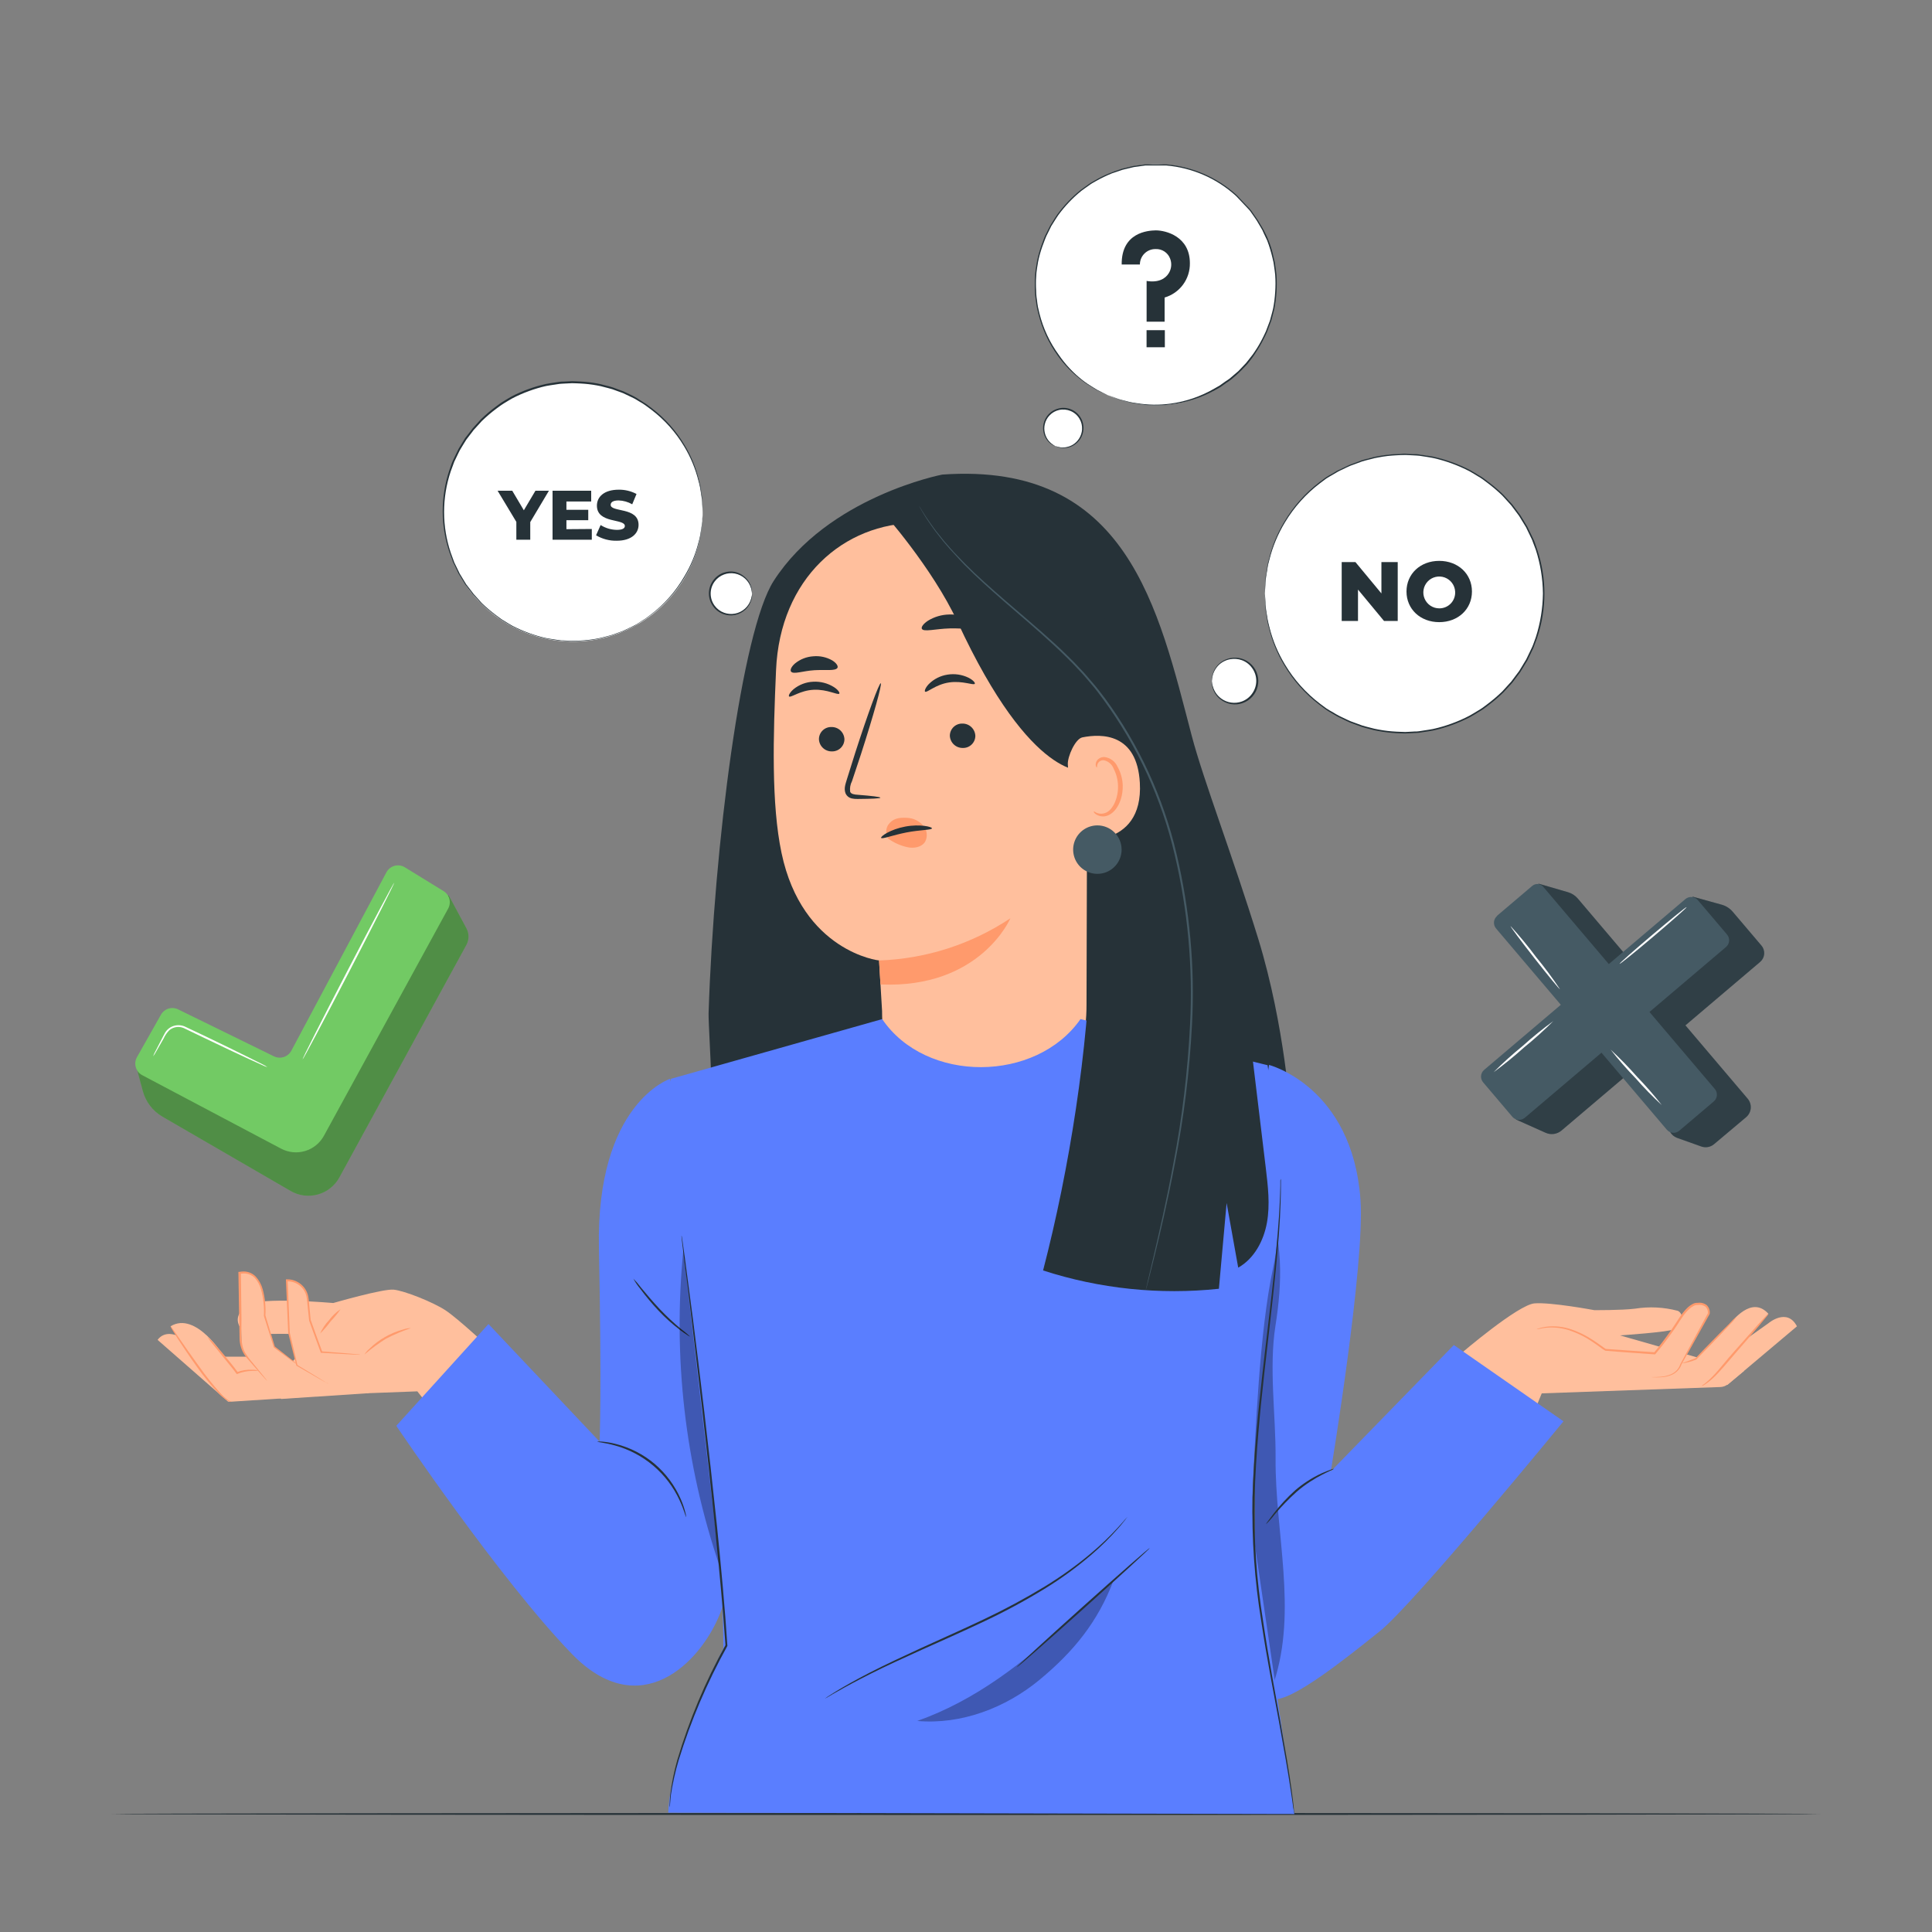<svg width="263" height="263" viewBox="0 0 263 263" fill="none" xmlns="http://www.w3.org/2000/svg">
<rect x="0" y="0" width="263" height="263" fill="#808080" stroke="none"/>
<path d="M247.836 246.936C247.836 247.009 195.762 247.072 131.506 247.072C67.25 247.072 15.165 247.009 15.165 246.936C15.165 246.862 67.239 246.799 131.506 246.799C195.772 246.799 247.836 246.857 247.836 246.936Z" fill="#263238"/>
<path d="M210.4 154.203L206.355 152.394L230.441 122.064L234.37 123.153C234.957 123.315 235.482 123.651 235.875 124.116L239.788 128.724C240.058 129.042 240.19 129.454 240.157 129.87C240.123 130.286 239.926 130.672 239.609 130.943L212.573 153.893C212.277 154.145 211.916 154.308 211.532 154.363C211.147 154.418 210.755 154.362 210.4 154.203Z" fill="#455A64"/>
<path d="M237.715 152.067L233.339 155.749C233.1 155.954 232.81 156.091 232.501 156.146C232.191 156.201 231.872 156.174 231.577 156.065L228.284 154.892C227.874 154.739 227.533 154.442 227.327 154.056L209.411 120.281L213.451 121.454C213.972 121.606 214.436 121.908 214.787 122.322L237.905 149.558C238.211 149.917 238.363 150.382 238.328 150.852C238.292 151.322 238.072 151.759 237.715 152.067Z" fill="#455A64"/>
<g opacity="0.3">
<path d="M210.4 154.203L206.355 152.394L230.441 122.064L234.37 123.153C234.957 123.315 235.482 123.651 235.875 124.116L239.788 128.724C240.058 129.042 240.19 129.454 240.157 129.87C240.123 130.286 239.926 130.672 239.609 130.943L212.573 153.893C212.277 154.145 211.916 154.308 211.532 154.363C211.147 154.418 210.755 154.362 210.4 154.203Z" fill="black"/>
<path d="M237.715 152.067L233.339 155.749C233.1 155.954 232.81 156.091 232.501 156.146C232.191 156.201 231.872 156.174 231.577 156.065L228.284 154.892C227.874 154.739 227.533 154.442 227.327 154.056L209.411 120.281L213.451 121.454C213.972 121.606 214.436 121.908 214.787 122.322L237.905 149.558C238.211 149.917 238.363 150.382 238.328 150.852C238.292 151.322 238.072 151.759 237.715 152.067Z" fill="black"/>
</g>
<path d="M235.099 127.216L231.124 122.532C230.694 122.024 229.934 121.962 229.426 122.393L202.035 145.639C201.528 146.069 201.466 146.829 201.896 147.336L205.871 152.021C206.302 152.528 207.062 152.59 207.569 152.16L234.96 128.914C235.468 128.483 235.53 127.723 235.099 127.216Z" fill="#455A64"/>
<path d="M203.777 124.674L208.589 120.589C208.802 120.409 209.078 120.32 209.356 120.343C209.634 120.366 209.892 120.498 210.072 120.711L233.434 148.239C233.641 148.482 233.742 148.798 233.716 149.116C233.69 149.435 233.538 149.73 233.295 149.936L228.599 153.922C228.355 154.129 228.039 154.23 227.721 154.204C227.403 154.178 227.108 154.026 226.901 153.783L203.655 126.392C203.448 126.148 203.347 125.832 203.373 125.514C203.399 125.195 203.55 124.9 203.794 124.694L203.777 124.674Z" fill="#455A64"/>
<path d="M211.452 138.996C210.187 140.259 208.858 141.456 207.47 142.583C206.142 143.781 204.753 144.91 203.31 145.966C204.575 144.702 205.904 143.503 207.291 142.373C208.62 141.177 210.009 140.05 211.452 138.996Z" fill="white"/>
<path d="M229.594 123.484C229.646 123.542 227.637 125.32 225.117 127.455C222.598 129.591 220.515 131.269 220.468 131.211C220.42 131.153 222.419 129.38 224.944 127.245C227.469 125.109 229.546 123.426 229.594 123.484Z" fill="white"/>
<path d="M212.352 134.656C212.294 134.703 210.742 132.815 208.886 130.448C207.029 128.081 205.572 126.114 205.63 126.066C206.858 127.409 208.016 128.814 209.101 130.274C210.26 131.678 211.345 133.14 212.352 134.656Z" fill="white"/>
<path d="M226.217 150.436C224.955 149.274 223.758 148.045 222.629 146.754C221.432 145.524 220.303 144.23 219.247 142.877C220.505 144.043 221.702 145.272 222.834 146.559C224.029 147.791 225.158 149.085 226.217 150.436Z" fill="white"/>
<path d="M19.431 148.483L18.595 145.369L41.144 149.861L61.064 121.852L63.494 126.375C63.681 126.719 63.778 127.104 63.778 127.496C63.778 127.887 63.681 128.272 63.494 128.616L46.199 160.276C45.891 160.838 45.474 161.334 44.972 161.732C44.47 162.131 43.893 162.425 43.276 162.598C42.658 162.77 42.012 162.818 41.376 162.737C40.74 162.656 40.126 162.449 39.572 162.127L22.119 152.012C21.461 151.63 20.884 151.121 20.423 150.516C19.962 149.91 19.625 149.219 19.431 148.483Z" fill="#72CA64"/>
<g opacity="0.3">
<path d="M19.431 148.483L18.595 145.369L41.144 149.861L61.064 121.852L63.494 126.375C63.681 126.719 63.778 127.104 63.778 127.496C63.778 127.887 63.681 128.272 63.494 128.616L46.199 160.276C45.891 160.838 45.474 161.334 44.972 161.732C44.47 162.131 43.893 162.425 43.276 162.598C42.658 162.77 42.012 162.818 41.376 162.737C40.74 162.656 40.126 162.449 39.572 162.127L22.119 152.012C21.461 151.63 20.884 151.121 20.423 150.516C19.962 149.91 19.625 149.219 19.431 148.483Z" fill="black"/>
</g>
<path d="M18.657 143.886L21.908 138.132C22.132 137.735 22.499 137.438 22.934 137.303C23.369 137.168 23.84 137.205 24.249 137.406L37.294 143.797C37.711 144 38.191 144.033 38.632 143.89C39.073 143.747 39.442 143.438 39.661 143.029L52.6 118.749C52.715 118.533 52.873 118.344 53.063 118.191C53.254 118.039 53.474 117.928 53.709 117.863C53.945 117.799 54.191 117.784 54.433 117.819C54.675 117.854 54.906 117.937 55.114 118.065L60.374 121.3C60.765 121.539 61.048 121.919 61.167 122.362C61.285 122.804 61.229 123.275 61.011 123.677L44.095 154.612C43.548 155.612 42.63 156.357 41.538 156.685C40.446 157.012 39.269 156.897 38.261 156.363L19.373 146.369C19.159 146.257 18.97 146.103 18.817 145.916C18.665 145.729 18.552 145.512 18.485 145.28C18.418 145.048 18.399 144.805 18.429 144.566C18.458 144.326 18.536 144.095 18.657 143.886Z" fill="#72CA64"/>
<path d="M36.405 145.27C36.163 145.199 35.929 145.106 35.705 144.992L33.848 144.15C32.27 143.424 30.135 142.409 27.768 141.273L26.037 140.442L25.217 140.047C24.975 139.914 24.708 139.832 24.433 139.805C24.18 139.783 23.925 139.812 23.684 139.891C23.443 139.97 23.22 140.096 23.029 140.263C22.711 140.591 22.453 140.972 22.266 141.389L21.251 143.161C21.135 143.384 21 143.595 20.846 143.792C20.927 143.555 21.031 143.326 21.156 143.109L22.092 141.294L22.408 140.694C22.527 140.467 22.686 140.262 22.876 140.089C23.09 139.9 23.34 139.756 23.612 139.666C23.883 139.576 24.169 139.541 24.454 139.563C24.761 139.588 25.06 139.676 25.332 139.821L26.153 140.21L27.878 141.026C30.245 142.162 32.386 143.209 33.927 143.976L35.768 144.897C35.99 145.004 36.203 145.129 36.405 145.27Z" fill="white"/>
<path d="M41.186 144.222C41.117 144.185 43.858 138.768 47.309 132.124C50.759 125.481 53.62 120.116 53.673 120.153C53.726 120.189 51.001 125.602 47.55 132.251C44.1 138.899 41.249 144.254 41.186 144.222Z" fill="white"/>
<path d="M95.521 71.861C96.723 62.18 89.85 53.358 80.17 52.155C70.489 50.953 61.666 57.826 60.464 67.507C59.262 77.187 66.135 86.01 75.816 87.212C85.496 88.415 94.319 81.542 95.521 71.861Z" fill="white"/>
<path d="M95.653 69.673C95.653 69.673 95.653 69.578 95.653 69.389C95.653 69.2 95.653 68.91 95.621 68.547L95.595 67.927C95.595 67.701 95.532 67.453 95.495 67.185C95.458 66.917 95.411 66.628 95.369 66.323C95.327 66.017 95.222 65.697 95.148 65.355C94.75 63.687 94.097 62.09 93.212 60.621C92.058 58.663 90.534 56.947 88.726 55.571L87.963 54.998C87.695 54.819 87.411 54.656 87.132 54.472C86.853 54.288 86.574 54.109 86.269 53.946L85.349 53.499L84.881 53.278L84.386 53.099L83.392 52.731C83.05 52.615 82.698 52.541 82.34 52.447C81.994 52.346 81.643 52.264 81.288 52.199C80.546 52.061 79.796 51.973 79.042 51.936C78.658 51.936 78.274 51.884 77.885 51.889L76.712 51.947C76.512 51.947 76.312 51.947 76.117 51.984L75.523 52.073C75.129 52.136 74.729 52.184 74.329 52.268C73.526 52.445 72.735 52.675 71.962 52.957C71.166 53.24 70.391 53.58 69.642 53.972C69.269 54.172 68.906 54.409 68.532 54.63C68.354 54.745 68.159 54.845 68.007 54.977L67.481 55.366C66.773 55.892 66.1 56.463 65.466 57.075L64.561 58.069L64.335 58.322L64.13 58.59L63.725 59.116L63.315 59.642L62.957 60.226L62.599 60.81L62.42 61.11L62.268 61.42C62.068 61.836 61.863 62.251 61.663 62.672C61.463 63.093 61.342 63.545 61.179 63.987C59.959 67.626 59.959 71.563 61.179 75.201C61.342 75.643 61.5 76.08 61.663 76.516L62.263 77.773L62.415 78.084L62.594 78.378L62.952 78.968L63.315 79.551L63.72 80.077L64.13 80.603L64.335 80.877L64.561 81.124L65.466 82.118C66.099 82.732 66.772 83.303 67.481 83.828L68.007 84.222C68.18 84.354 68.375 84.454 68.532 84.569C68.906 84.785 69.264 85.022 69.642 85.227C70.391 85.619 71.166 85.959 71.962 86.242C72.735 86.524 73.526 86.754 74.329 86.931C74.729 87.015 75.129 87.057 75.523 87.126L76.117 87.215C76.317 87.242 76.512 87.215 76.712 87.252L77.885 87.31C78.274 87.31 78.663 87.278 79.042 87.263C79.796 87.226 80.546 87.138 81.288 86.999C81.643 86.936 81.994 86.853 82.34 86.752C82.692 86.652 83.045 86.579 83.392 86.468L84.386 86.1L84.881 85.921L85.349 85.695L86.269 85.253C86.574 85.111 86.848 84.911 87.132 84.727C87.416 84.543 87.695 84.391 87.963 84.201L88.731 83.628C90.537 82.25 92.059 80.535 93.212 78.578C94.096 77.109 94.749 75.512 95.148 73.844C95.238 73.526 95.312 73.203 95.369 72.876C95.411 72.566 95.458 72.277 95.495 72.008C95.532 71.74 95.574 71.483 95.595 71.267C95.616 71.051 95.595 70.836 95.621 70.651C95.621 70.283 95.648 70.004 95.653 69.81C95.658 69.615 95.653 69.521 95.653 69.521C95.653 69.521 95.653 69.621 95.653 69.81C95.653 69.999 95.627 70.283 95.6 70.646C95.6 70.83 95.6 71.035 95.564 71.267C95.527 71.498 95.495 71.735 95.453 72.003C95.411 72.272 95.364 72.529 95.316 72.861C95.259 73.186 95.181 73.507 95.085 73.823C94.675 75.475 94.017 77.055 93.133 78.51C91.984 80.497 90.454 82.237 88.631 83.633L87.874 84.201C87.605 84.375 87.321 84.538 87.048 84.727C86.774 84.917 86.49 85.085 86.185 85.227L85.275 85.663L84.812 85.884L84.323 86.063L83.334 86.421C82.998 86.531 82.645 86.605 82.282 86.7C81.936 86.799 81.585 86.879 81.23 86.942C80.495 87.076 79.752 87.162 79.005 87.199C78.626 87.199 78.248 87.247 77.859 87.242L76.696 87.178C76.501 87.178 76.307 87.178 76.112 87.142L75.523 87.052C75.134 86.989 74.734 86.942 74.345 86.863C73.548 86.686 72.764 86.456 71.999 86.174C71.215 85.89 70.45 85.555 69.711 85.169C69.337 84.964 68.985 84.733 68.617 84.512C68.438 84.396 68.243 84.301 68.091 84.17L67.565 83.78C66.863 83.261 66.197 82.695 65.571 82.087L64.698 81.108L64.472 80.861L64.272 80.593L63.867 80.067L63.462 79.541L63.109 78.962L62.757 78.378L62.578 78.089L62.431 77.779L61.831 76.543L61.358 75.238C60.151 71.644 60.151 67.755 61.358 64.161L61.837 62.856C62.036 62.446 62.231 62.03 62.431 61.62L62.583 61.315L62.757 61.02L63.109 60.442L63.467 59.863L63.867 59.337L64.272 58.811L64.472 58.543L64.698 58.296L65.592 57.312C66.217 56.705 66.882 56.139 67.58 55.618L68.106 55.234C68.275 55.103 68.469 55.003 68.632 54.887C69.001 54.672 69.353 54.435 69.727 54.235C70.466 53.849 71.23 53.514 72.015 53.23C72.78 52.948 73.564 52.718 74.361 52.541C74.75 52.462 75.15 52.415 75.539 52.352L76.128 52.263C76.323 52.236 76.517 52.236 76.712 52.22L77.874 52.163C78.263 52.163 78.642 52.194 79.021 52.205C79.767 52.242 80.511 52.328 81.246 52.462C81.601 52.522 81.952 52.603 82.298 52.704C82.645 52.799 82.998 52.873 83.35 52.983L84.339 53.341L84.823 53.52L85.291 53.741L86.201 54.177C86.506 54.314 86.774 54.514 87.058 54.672C87.342 54.829 87.621 55.003 87.889 55.198L88.647 55.76C90.444 57.123 91.964 58.817 93.123 60.752C94.006 62.207 94.664 63.787 95.075 65.439C95.17 65.755 95.247 66.076 95.306 66.401C95.353 66.712 95.401 66.996 95.443 67.264C95.485 67.532 95.532 67.79 95.553 68C95.574 68.211 95.579 68.432 95.59 68.621C95.616 68.984 95.632 69.263 95.642 69.457C95.653 69.652 95.653 69.673 95.653 69.673Z" fill="#263238"/>
<path d="M102.37 80.778C102.37 81.346 102.201 81.901 101.886 82.374C101.57 82.846 101.122 83.214 100.597 83.432C100.072 83.649 99.495 83.706 98.938 83.595C98.38 83.484 97.869 83.211 97.467 82.809C97.066 82.407 96.792 81.896 96.681 81.338C96.57 80.781 96.627 80.204 96.845 79.679C97.062 79.154 97.43 78.706 97.902 78.39C98.375 78.075 98.93 77.906 99.498 77.906C99.875 77.906 100.249 77.979 100.598 78.124C100.947 78.267 101.263 78.479 101.53 78.746C101.797 79.013 102.009 79.33 102.153 79.678C102.297 80.027 102.371 80.401 102.37 80.778Z" fill="white"/>
<path d="M102.37 80.779C102.37 80.779 102.37 80.716 102.37 80.595C102.371 80.418 102.352 80.241 102.312 80.069C102.163 79.418 101.791 78.841 101.26 78.438C100.906 78.149 100.49 77.948 100.045 77.849C99.517 77.748 98.972 77.789 98.467 77.97C97.908 78.172 97.424 78.539 97.078 79.022C96.703 79.532 96.5 80.148 96.5 80.781C96.5 81.415 96.703 82.031 97.078 82.541C97.424 83.024 97.908 83.39 98.467 83.593C98.971 83.778 99.518 83.82 100.045 83.714C100.595 83.605 101.103 83.339 101.507 82.949C101.911 82.559 102.194 82.061 102.322 81.515C102.362 81.343 102.382 81.166 102.38 80.989C102.38 80.868 102.38 80.805 102.38 80.805C102.38 80.805 102.38 81.063 102.249 81.499C102.108 82.015 101.825 82.48 101.431 82.841C101.037 83.202 100.549 83.445 100.024 83.54C99.533 83.626 99.029 83.581 98.561 83.409C98.046 83.222 97.599 82.885 97.278 82.441C96.929 81.967 96.741 81.394 96.741 80.805C96.741 80.216 96.929 79.643 97.278 79.169C97.6 78.726 98.047 78.389 98.561 78.201C99.029 78.029 99.533 77.984 100.024 78.07C100.55 78.166 101.038 78.409 101.432 78.771C101.826 79.133 102.109 79.599 102.249 80.116C102.359 80.521 102.349 80.779 102.37 80.779Z" fill="#263238"/>
<path d="M72.183 71.069V73.472H70.289V71.042L67.738 66.803H69.732L71.31 69.464L72.888 66.803H74.724L72.183 71.069Z" fill="#263238"/>
<path d="M80.562 72.01V73.472H75.218V66.803H80.478V68.27H77.106V69.396H80.078V70.811H77.106V72.036L80.562 72.01Z" fill="#263238"/>
<path d="M81.141 72.868L81.761 71.474C82.423 71.892 83.188 72.12 83.971 72.131C84.754 72.131 85.059 71.91 85.059 71.605C85.059 70.553 81.256 71.316 81.256 68.833C81.256 67.634 82.235 66.661 84.223 66.661C85.068 66.647 85.902 66.848 86.648 67.245L86.064 68.649C85.499 68.324 84.864 68.143 84.213 68.123C83.418 68.123 83.129 68.391 83.129 68.723C83.129 69.775 86.927 68.981 86.927 71.448C86.927 72.615 85.948 73.609 83.96 73.609C82.969 73.633 81.992 73.376 81.141 72.868Z" fill="#263238"/>
<path d="M193.546 99.59C203.937 98.268 211.29 88.772 209.968 78.38C208.646 67.988 199.15 60.636 188.758 61.958C178.367 63.28 171.014 72.776 172.336 83.168C173.658 93.559 183.154 100.912 193.546 99.59Z" fill="white"/>
<path d="M172.18 80.789C172.18 80.789 172.18 80.684 172.18 80.478C172.18 80.273 172.18 79.953 172.217 79.579L172.244 78.911C172.244 78.669 172.312 78.385 172.354 78.117C172.396 77.849 172.438 77.517 172.491 77.186C172.548 76.831 172.627 76.479 172.728 76.134C173.157 74.346 173.858 72.634 174.805 71.058C176.045 68.957 177.679 67.116 179.618 65.635L180.439 65.019C180.728 64.83 181.033 64.656 181.333 64.493C181.633 64.33 181.933 64.104 182.264 63.967L183.248 63.494L183.774 63.252L184.3 63.057L185.352 62.663C185.714 62.542 186.098 62.463 186.472 62.358C186.851 62.249 187.235 62.161 187.624 62.095C188.42 61.947 189.224 61.852 190.033 61.811C190.448 61.811 190.859 61.753 191.28 61.758L192.542 61.821C192.752 61.821 192.963 61.821 193.178 61.863L193.815 61.958C194.236 62.026 194.667 62.079 195.098 62.163C195.96 62.358 196.808 62.605 197.639 62.905C198.493 63.21 199.324 63.576 200.127 63.999C200.532 64.215 200.921 64.467 201.316 64.704C201.515 64.83 201.721 64.935 201.91 65.077L202.468 65.498C203.231 66.06 203.955 66.674 204.635 67.334L205.608 68.386L205.85 68.654L206.071 68.943L206.507 69.527L206.944 70.111L207.333 70.742L207.717 71.373L207.906 71.689L208.069 72.02C208.285 72.468 208.501 72.92 208.722 73.367C208.943 73.814 209.064 74.308 209.248 74.782C210.566 78.687 210.566 82.917 209.248 86.822C209.074 87.295 208.906 87.769 208.722 88.237L208.075 89.584L207.912 89.915L207.717 90.231L207.333 90.867L206.949 91.493L206.507 92.077L206.071 92.666L205.85 92.955L205.608 93.224L204.635 94.275C203.954 94.933 203.232 95.546 202.473 96.111L201.91 96.532C201.721 96.669 201.515 96.779 201.321 96.9C200.921 97.137 200.532 97.395 200.132 97.61C199.326 98.028 198.493 98.392 197.639 98.699C196.808 99.004 195.958 99.252 195.093 99.441C194.667 99.53 194.236 99.578 193.81 99.646L193.178 99.746C192.963 99.772 192.752 99.772 192.537 99.783L191.28 99.846C190.859 99.846 190.443 99.809 190.033 99.799C189.224 99.756 188.419 99.659 187.624 99.509C187.235 99.446 186.85 99.358 186.472 99.246C186.093 99.141 185.714 99.062 185.352 98.941L184.3 98.547L183.774 98.357L183.248 98.115L182.259 97.637C181.932 97.484 181.638 97.274 181.333 97.111C181.028 96.948 180.728 96.753 180.439 96.558L179.618 95.943C177.677 94.464 176.04 92.622 174.8 90.52C173.854 88.944 173.155 87.232 172.728 85.444C172.627 85.099 172.548 84.747 172.491 84.392C172.438 84.061 172.396 83.75 172.354 83.466C172.312 83.182 172.265 82.94 172.244 82.667C172.223 82.393 172.244 82.204 172.217 82.004C172.217 81.609 172.191 81.31 172.18 81.099C172.17 80.889 172.18 80.794 172.18 80.794C172.18 80.794 172.18 80.899 172.207 81.099C172.233 81.299 172.244 81.625 172.265 81.999C172.265 82.198 172.291 82.419 172.307 82.661C172.322 82.903 172.38 83.187 172.422 83.456C172.464 83.724 172.517 84.05 172.57 84.376C172.622 84.702 172.733 85.049 172.817 85.428C173.262 87.202 173.971 88.899 174.921 90.462C176.165 92.54 177.797 94.36 179.729 95.822L180.544 96.427C180.828 96.616 181.133 96.79 181.433 96.953C181.731 97.144 182.038 97.319 182.353 97.479L183.332 97.947L183.858 98.184L184.384 98.378L185.436 98.762C185.799 98.883 186.177 98.962 186.551 99.062C186.926 99.17 187.307 99.256 187.692 99.32C188.479 99.467 189.275 99.56 190.075 99.599C190.485 99.599 190.896 99.651 191.306 99.646L192.558 99.578C192.763 99.578 192.978 99.578 193.184 99.541L193.815 99.441C194.236 99.372 194.662 99.325 195.082 99.236C195.938 99.046 196.779 98.8 197.602 98.499C198.445 98.195 199.266 97.833 200.058 97.416C200.458 97.2 200.842 96.948 201.237 96.716C201.426 96.59 201.636 96.485 201.815 96.348L202.373 95.932C203.125 95.373 203.84 94.764 204.514 94.112L205.471 93.06L205.713 92.797L205.929 92.508L206.36 91.93L206.797 91.351L207.175 90.73L207.554 90.104L207.743 89.794L207.906 89.463C208.117 89.021 208.332 88.579 208.543 88.132C208.753 87.685 208.885 87.201 209.069 86.738C209.686 84.812 210.012 82.805 210.037 80.784C210.013 78.763 209.685 76.757 209.064 74.835L208.538 73.441C208.322 72.993 208.112 72.552 207.896 72.11L207.738 71.778L207.549 71.468L207.165 70.842L206.786 70.222L206.355 69.643L205.923 69.064L205.708 68.78L205.466 68.512L204.508 67.46C203.835 66.809 203.12 66.203 202.368 65.645L201.81 65.23C201.626 65.088 201.421 64.983 201.231 64.862C200.837 64.625 200.453 64.378 200.053 64.157C198.48 63.34 196.807 62.73 195.077 62.342C194.656 62.253 194.23 62.205 193.81 62.132L193.184 62.037C192.973 62.011 192.763 62.011 192.552 61.995L191.301 61.932C190.89 61.932 190.48 61.963 190.075 61.979C189.273 62.015 188.475 62.108 187.687 62.258C187.301 62.317 186.919 62.403 186.546 62.516C186.172 62.615 185.793 62.694 185.43 62.81L184.378 63.199L183.852 63.389L183.326 63.625L182.348 64.094C182.022 64.246 181.733 64.457 181.428 64.62C181.122 64.783 180.828 64.972 180.539 65.146L179.723 65.756C177.792 67.218 176.16 69.037 174.916 71.116C173.967 72.677 173.258 74.372 172.812 76.144C172.728 76.512 172.607 76.849 172.564 77.196C172.522 77.543 172.465 77.833 172.417 78.122C172.37 78.411 172.328 78.648 172.301 78.911C172.275 79.174 172.27 79.379 172.259 79.574L172.202 80.473C172.196 80.684 172.18 80.789 172.18 80.789Z" fill="#263238"/>
<path d="M164.97 92.707C164.969 93.319 165.149 93.916 165.488 94.425C165.827 94.933 166.309 95.33 166.873 95.564C167.438 95.799 168.059 95.86 168.658 95.741C169.258 95.622 169.808 95.328 170.241 94.896C170.673 94.464 170.967 93.913 171.086 93.314C171.205 92.714 171.143 92.093 170.909 91.529C170.675 90.964 170.278 90.482 169.769 90.143C169.261 89.804 168.663 89.624 168.052 89.625C167.235 89.626 166.452 89.952 165.874 90.529C165.296 91.107 164.971 91.89 164.97 92.707Z" fill="white"/>
<path d="M164.97 92.707C164.962 92.643 164.962 92.578 164.97 92.513C164.968 92.322 164.989 92.131 165.033 91.945C165.189 91.249 165.583 90.629 166.148 90.193C166.537 89.888 166.993 89.681 167.479 89.588C168.002 89.483 168.544 89.51 169.055 89.669C169.565 89.828 170.027 90.113 170.398 90.497C170.769 90.882 171.037 91.353 171.178 91.869C171.319 92.384 171.328 92.927 171.204 93.447C171.08 93.966 170.827 94.447 170.468 94.843C170.11 95.239 169.657 95.539 169.152 95.714C168.648 95.889 168.107 95.934 167.58 95.846C167.053 95.757 166.557 95.537 166.137 95.206C165.572 94.771 165.177 94.151 165.022 93.454C164.978 93.27 164.957 93.081 164.959 92.892C164.951 92.825 164.951 92.758 164.959 92.692C164.985 92.692 164.959 92.965 165.101 93.433C165.282 94.092 165.679 94.672 166.227 95.08C166.627 95.378 167.096 95.572 167.59 95.643C168.084 95.715 168.588 95.662 169.057 95.49C169.612 95.287 170.092 94.92 170.435 94.438C170.811 93.929 171.013 93.314 171.013 92.681C171.013 92.049 170.811 91.433 170.435 90.924C170.092 90.442 169.612 90.076 169.057 89.872C168.552 89.688 168.008 89.641 167.479 89.736C167.023 89.811 166.591 89.991 166.216 90.262C165.668 90.67 165.272 91.249 165.091 91.908C164.985 92.434 164.996 92.707 164.97 92.707Z" fill="#263238"/>
<path d="M190.27 76.512V84.528H188.402L184.862 80.257V84.528H182.643V76.512H184.51L188.05 80.783V76.512H190.27Z" fill="#263238"/>
<path d="M191.464 80.521C191.464 78.117 193.352 76.35 195.919 76.35C198.486 76.35 200.374 78.117 200.374 80.521C200.374 82.925 198.486 84.692 195.919 84.692C193.352 84.692 191.464 82.925 191.464 80.521ZM198.086 80.521C198.062 80.098 197.914 79.692 197.661 79.353C197.409 79.014 197.062 78.756 196.665 78.611C196.267 78.466 195.836 78.441 195.424 78.538C195.012 78.635 194.638 78.851 194.348 79.159C194.057 79.466 193.863 79.852 193.789 80.269C193.715 80.685 193.765 81.114 193.932 81.503C194.099 81.892 194.376 82.223 194.729 82.456C195.082 82.689 195.496 82.813 195.919 82.814C196.216 82.818 196.509 82.76 196.782 82.644C197.055 82.529 197.301 82.358 197.505 82.142C197.709 81.927 197.865 81.671 197.965 81.392C198.065 81.113 198.107 80.817 198.086 80.521Z" fill="#263238"/>
<path d="M163.34 54.031C171.752 50.721 175.883 41.204 172.567 32.776C169.25 24.347 159.741 20.198 151.329 23.508C142.916 26.818 138.785 36.335 142.102 44.764C145.419 53.192 154.927 57.342 163.34 54.031Z" fill="white"/>
<path d="M150.804 53.79L151.051 53.89L151.777 54.174L152.303 54.384C152.503 54.447 152.729 54.5 152.971 54.568L153.755 54.779C154.055 54.853 154.359 54.911 154.665 54.952C156.228 55.227 157.825 55.261 159.399 55.052C161.493 54.801 163.518 54.148 165.364 53.127L166.137 52.69C166.384 52.527 166.631 52.343 166.878 52.164C167.126 51.986 167.404 51.822 167.625 51.638L168.346 51.018L169.009 50.392L169.046 50.35C169.272 50.118 169.498 49.876 169.724 49.639C169.95 49.403 170.14 49.114 170.35 48.856C170.568 48.579 170.768 48.289 170.95 47.988C171.34 47.409 171.692 46.804 172.002 46.178C172.154 45.858 172.333 45.542 172.47 45.211L172.996 43.812L173.054 43.659L173.196 43.133C173.285 42.77 173.396 42.412 173.475 42.044C173.619 41.294 173.716 40.535 173.764 39.772C173.816 38.991 173.816 38.207 173.764 37.426C173.732 37.031 173.664 36.637 173.611 36.242C173.58 36.042 173.569 35.843 173.522 35.643L173.38 35.054C173.25 34.414 173.074 33.785 172.854 33.17C172.733 32.865 172.607 32.56 172.486 32.25L172.002 31.282L171.844 31.009L171.534 30.483L171.218 29.957L170.855 29.431L170.487 28.905L170.303 28.642L170.092 28.394L168.43 26.638L168.309 26.522C165.665 24.137 162.315 22.682 158.768 22.377H158.615H156.18H155.859L155.538 22.424L154.907 22.509L154.276 22.598L153.66 22.745L153.05 22.892L152.745 22.966L151.74 23.308L150.814 23.671C150.212 23.924 149.627 24.218 149.063 24.549L148.537 24.854C148.363 24.954 148.205 25.081 148.042 25.191C147.716 25.428 147.385 25.649 147.069 25.891C145.868 26.869 144.798 27.999 143.887 29.252C143.671 29.557 143.482 29.883 143.282 30.199L142.988 30.667C142.96 30.709 142.935 30.753 142.914 30.798C142.693 31.251 142.472 31.692 142.251 32.134C142.104 32.466 141.993 32.807 141.867 33.139C141.619 33.794 141.417 34.465 141.262 35.148C141.178 35.479 141.115 35.814 141.073 36.153C141.026 36.484 140.957 36.816 140.931 37.147C140.905 37.478 140.889 37.81 140.873 38.136V39.093C140.873 39.414 140.899 39.73 140.91 40.045C140.92 40.361 140.989 40.661 141.02 40.966C141.052 41.271 141.099 41.565 141.152 41.86L141.357 42.723C141.86 44.769 142.753 46.7 143.987 48.409C144.911 49.699 146.027 50.842 147.296 51.796C147.532 51.986 147.78 52.161 148.037 52.322L148.726 52.754C148.942 52.88 149.137 53.011 149.321 53.111L149.847 53.364L150.551 53.7L150.793 53.811L150.562 53.684L149.868 53.327L149.342 53.069C149.158 52.964 148.963 52.832 148.753 52.701L148.069 52.27C147.816 52.107 147.572 51.931 147.338 51.743C146.098 50.764 145.015 49.602 144.124 48.298C142.89 46.603 141.997 44.684 141.494 42.649C141.425 42.365 141.357 42.081 141.294 41.792C141.231 41.502 141.21 41.203 141.168 40.903C141.116 40.6 141.081 40.294 141.062 39.987C141.062 39.682 141.036 39.367 141.026 39.051C141.015 38.736 141.026 38.388 141.026 38.141V38.094L141.089 37.121C141.115 36.789 141.183 36.468 141.231 36.137C141.276 35.803 141.339 35.471 141.42 35.143C141.583 34.462 141.792 33.792 142.046 33.139C142.172 32.813 142.283 32.471 142.43 32.15C142.646 31.708 142.867 31.266 143.088 30.819C143.088 30.777 143.135 30.735 143.161 30.693C143.256 30.541 143.356 30.388 143.45 30.23C143.65 29.92 143.84 29.599 144.055 29.294C144.499 28.684 144.982 28.104 145.502 27.558C146.033 26.993 146.602 26.466 147.206 25.98C147.516 25.738 147.848 25.522 148.169 25.291C148.332 25.18 148.484 25.049 148.658 24.954L149.184 24.654C149.886 24.257 150.614 23.905 151.361 23.602L152.529 23.208L152.824 23.108L153.124 23.035L153.728 22.892L154.339 22.745L154.965 22.661L155.585 22.572L155.901 22.529H156.216H158.636H158.778C162.283 22.83 165.593 24.269 168.204 26.627L168.32 26.738L169.966 28.479L170.177 28.721L170.355 28.978L170.724 29.504L171.081 30.03L171.392 30.556L171.702 31.082L171.854 31.351L171.981 31.635C172.154 32.008 172.323 32.382 172.507 32.755C172.792 33.512 173.027 34.287 173.212 35.075L173.348 35.658C173.396 35.853 173.406 36.053 173.438 36.248C173.49 36.642 173.559 37.031 173.59 37.421C173.645 38.193 173.645 38.968 173.59 39.74C173.546 40.494 173.453 41.244 173.311 41.986C173.233 42.354 173.127 42.707 173.038 43.038L172.896 43.564C172.885 43.611 172.871 43.656 172.854 43.701L172.328 45.09C172.191 45.421 172.018 45.731 171.87 46.047C171.559 46.669 171.208 47.27 170.818 47.846C170.635 48.13 170.435 48.402 170.219 48.661C170.013 48.924 169.819 49.187 169.603 49.44L168.93 50.15L168.599 50.497L168.567 50.529L167.515 51.428C167.284 51.633 167.015 51.791 166.773 51.954C166.531 52.117 166.284 52.312 166.037 52.48L165.274 52.916C163.459 53.968 161.456 54.655 159.378 54.942C157.814 55.159 156.227 55.136 154.67 54.873C154.366 54.837 154.064 54.785 153.765 54.715L152.982 54.51C152.74 54.447 152.513 54.4 152.314 54.337L151.788 54.137L151.051 53.874L150.804 53.79Z" fill="#263238"/>
<path d="M144.266 60.91C143.697 60.807 143.176 60.521 142.783 60.096C142.391 59.671 142.147 59.13 142.089 58.554C142.031 57.978 142.161 57.399 142.461 56.904C142.761 56.409 143.214 56.025 143.752 55.81C144.289 55.595 144.882 55.561 145.44 55.712C145.999 55.864 146.493 56.193 146.848 56.65C147.203 57.107 147.4 57.667 147.409 58.246C147.417 58.825 147.237 59.391 146.896 59.858C146.6 60.262 146.197 60.575 145.732 60.761C145.267 60.947 144.759 60.999 144.266 60.91Z" fill="white"/>
<path d="M143.676 60.726C143.676 60.726 143.729 60.763 143.829 60.805C143.98 60.872 144.139 60.92 144.302 60.947C144.908 61.065 145.535 60.966 146.075 60.668C146.477 60.448 146.818 60.129 147.064 59.742C147.31 59.355 147.455 58.912 147.485 58.454C147.529 57.903 147.402 57.352 147.122 56.876C146.826 56.369 146.374 55.97 145.834 55.74C145.294 55.51 144.694 55.46 144.123 55.598C143.614 55.714 143.148 55.974 142.782 56.347C142.416 56.72 142.164 57.19 142.056 57.702C141.967 58.119 141.976 58.551 142.083 58.964C142.234 59.561 142.589 60.086 143.087 60.447C143.219 60.547 143.362 60.63 143.513 60.695C143.613 60.742 143.671 60.763 143.671 60.752C143.671 60.742 143.461 60.647 143.145 60.389C142.684 60.019 142.362 59.504 142.23 58.927C142.135 58.537 142.135 58.129 142.23 57.738C142.334 57.289 142.557 56.877 142.877 56.544C143.226 56.174 143.679 55.917 144.176 55.808C144.705 55.691 145.256 55.743 145.754 55.955C146.254 56.17 146.672 56.539 146.948 57.007C147.21 57.444 147.333 57.951 147.3 58.459C147.273 58.889 147.14 59.306 146.914 59.673C146.687 60.04 146.374 60.346 146.001 60.563C145.488 60.855 144.893 60.97 144.308 60.889C143.903 60.81 143.687 60.71 143.676 60.726Z" fill="#263238"/>
<path d="M152.693 36.009H155.17C155.17 35.728 155.226 35.45 155.336 35.191C155.445 34.931 155.605 34.697 155.807 34.501C156.008 34.304 156.247 34.151 156.509 34.048C156.771 33.946 157.051 33.898 157.332 33.905C157.749 33.889 158.161 34.004 158.51 34.233C158.859 34.462 159.127 34.794 159.278 35.183C159.409 35.509 159.461 35.86 159.43 36.209C159.399 36.559 159.286 36.896 159.1 37.193C158.679 37.887 157.758 38.518 156.086 38.245V43.794H158.537V40.501C159.543 40.206 160.425 39.589 161.047 38.744C161.668 37.899 161.995 36.874 161.977 35.825C161.977 32.201 158.726 31.359 157.332 31.359C156.27 31.38 152.646 31.633 152.693 36.009Z" fill="#263238"/>
<path d="M158.568 44.947H156.08V47.272H158.568V44.947Z" fill="#263238"/>
<path d="M66.855 183.701C66.855 183.701 62.363 179.493 60.632 178.362C58.902 177.231 55.03 175.7 53.584 175.558C52.137 175.416 45.368 177.378 45.368 177.378C45.368 177.378 35.374 176.494 33.696 177.662C32.018 178.83 32.155 180.04 32.859 180.929C33.564 181.818 36.263 181.533 39.25 181.581C42.238 181.628 43.032 181.907 43.032 181.907L38.693 186.53L49.97 189.66L56.808 189.402L59.28 192.516L66.855 183.701Z" fill="#FFBF9D"/>
<path d="M32.612 173.26L32.886 183.212L33.364 184.448L38.277 190.439L50.26 189.645L40.713 185.926L37.32 183.349L36.005 179.093C36.005 179.093 36.405 172.529 32.612 173.26Z" fill="#FFBF9D"/>
<path d="M33.443 184.68H30.508C30.508 184.68 26.7 178.415 23.218 180.545L24.017 181.781C24.017 181.781 22.439 181.071 21.45 182.392L31.055 190.808H31.497L41.727 190.15L33.443 184.68Z" fill="#FFBF9D"/>
<path d="M35.184 186.583C34.91 186.609 34.634 186.62 34.359 186.614C33.664 186.621 32.977 186.759 32.334 187.019L32.239 187.067L32.176 186.977C31.876 186.557 31.513 186.109 31.124 185.641C30.351 184.679 29.646 183.811 29.056 183.085C28.755 182.745 28.482 182.381 28.241 181.996C28.601 182.282 28.927 182.606 29.214 182.964C29.777 183.59 30.54 184.468 31.35 185.473C31.729 185.946 32.086 186.393 32.402 186.841L32.239 186.798C32.917 186.529 33.647 186.416 34.374 186.467C34.649 186.452 34.925 186.492 35.184 186.583Z" fill="#FF9A6C"/>
<path d="M55.941 180.791C54.781 181.185 53.653 181.663 52.563 182.222C51.525 182.871 50.537 183.597 49.607 184.394C49.8 184.085 50.04 183.809 50.318 183.574C50.95 182.961 51.657 182.431 52.422 181.996C53.188 181.559 54.006 181.22 54.857 180.986C55.205 180.862 55.571 180.796 55.941 180.791Z" fill="#FF9A6C"/>
<path d="M46.367 178.215C45.953 178.808 45.494 179.369 44.994 179.893C44.565 180.478 44.09 181.029 43.574 181.539C43.87 180.867 44.279 180.252 44.784 179.719C45.222 179.131 45.757 178.622 46.367 178.215Z" fill="#FF9A6C"/>
<path d="M36.362 187.971C36.28 187.903 36.204 187.827 36.136 187.745L35.515 187.056L34.553 185.952L33.953 185.263C33.717 185.009 33.498 184.738 33.301 184.453C32.857 183.775 32.618 182.985 32.612 182.175C32.612 181.328 32.575 180.423 32.559 179.471C32.528 177.562 32.491 175.463 32.454 173.259V173.138H32.565L32.885 173.096C33.239 173.054 33.597 173.094 33.933 173.213C34.268 173.331 34.572 173.525 34.821 173.78C35.267 174.278 35.591 174.872 35.768 175.516C36.076 176.685 36.197 177.896 36.126 179.103V179.061C36.615 180.671 37.046 182.112 37.414 183.322L37.377 183.274L39.844 185.205L40.502 185.731C40.581 185.787 40.653 185.853 40.718 185.925C40.718 185.925 40.628 185.883 40.47 185.773L39.786 185.284L37.267 183.422V183.39C36.888 182.185 36.436 180.76 35.926 179.145V179.103C35.984 177.925 35.858 176.745 35.552 175.605C35.397 175 35.101 174.44 34.69 173.969C34.468 173.744 34.198 173.573 33.9 173.469C33.601 173.365 33.283 173.331 32.97 173.37L32.68 173.407L32.791 173.27C32.822 175.474 32.849 177.572 32.87 179.482C32.891 181.391 32.654 183.164 33.517 184.368C33.689 184.642 33.878 184.904 34.085 185.152L34.669 185.857C35.026 186.288 35.337 186.667 35.594 186.988L36.173 187.708C36.247 187.788 36.31 187.876 36.362 187.971Z" fill="#FF9A6C"/>
<path d="M31.518 190.812C31.331 190.83 31.145 190.78 30.992 190.67C30.579 190.421 30.201 190.118 29.866 189.771C28.772 188.636 27.766 187.42 26.858 186.131C25.774 184.627 24.864 183.249 24.196 182.233C23.875 181.707 23.623 181.308 23.454 181.013C23.352 180.87 23.272 180.712 23.218 180.545C23.343 180.668 23.452 180.806 23.544 180.955L24.359 182.123C25.048 183.117 25.99 184.485 27.073 185.968C27.976 187.251 28.953 188.48 29.998 189.65C30.313 190.001 30.666 190.317 31.05 190.592C31.199 190.679 31.356 190.753 31.518 190.812Z" fill="#FF9A6C"/>
<path d="M48.997 184.389L43.711 184.031L42.133 179.703L41.843 176.788C41.782 176.099 41.464 175.457 40.953 174.99C40.442 174.523 39.774 174.264 39.082 174.264H39.029L39.324 181.401L40.413 185.836L44.71 188.371H49.97L48.997 184.389Z" fill="#FFBF9D"/>
<path d="M48.997 184.389L43.711 184.031L42.133 179.703L41.843 176.788C41.782 176.099 41.464 175.457 40.953 174.99C40.442 174.523 39.774 174.264 39.082 174.264H39.029L39.324 181.401L40.413 185.836L44.71 188.371" fill="#FFBF9D"/>
<path d="M44.71 188.372C44.602 188.331 44.498 188.28 44.4 188.22L43.537 187.741L40.381 185.921H40.344V185.884C40.023 184.611 39.65 183.107 39.234 181.455V181.429C39.139 179.283 39.034 176.858 38.924 174.291V174.154H39.061C39.108 174.154 39.166 174.154 39.218 174.154C39.854 174.177 40.465 174.408 40.956 174.812C41.448 175.216 41.793 175.77 41.938 176.39C42 176.676 42.04 176.966 42.059 177.258L42.138 178.099C42.196 178.625 42.243 179.193 42.295 179.714V179.683C42.874 181.297 43.395 182.76 43.873 184.027L43.784 183.959L47.65 184.264L48.702 184.364C48.825 184.37 48.946 184.387 49.065 184.417C48.943 184.429 48.819 184.429 48.697 184.417L47.645 184.369L43.779 184.154H43.658V184.096C43.19 182.833 42.653 181.376 42.08 179.772V179.74C42.027 179.214 41.969 178.688 41.911 178.126C41.885 177.847 41.854 177.568 41.827 177.284C41.808 177.005 41.77 176.727 41.712 176.453C41.579 175.892 41.266 175.389 40.821 175.023C40.375 174.657 39.821 174.448 39.245 174.428H39.029L39.16 174.286C39.261 176.847 39.36 179.278 39.445 181.424C39.844 183.081 40.202 184.58 40.497 185.863L40.449 185.8L43.574 187.694L44.415 188.22C44.52 188.257 44.619 188.309 44.71 188.372Z" fill="#FF9A6C"/>
<path d="M162.229 100.161C157.7 82.893 153.518 62.815 128.265 64.604C128.265 64.604 112.706 67.597 105.321 79.079C100.971 85.833 97.205 114.952 96.458 137.949C96.426 138.885 96.816 145.413 96.789 146.328L163.623 151.893H175.684C175.684 151.893 174.932 139.695 171.302 127.86C167.752 116.357 163.833 106.252 162.229 100.161Z" fill="#263238"/>
<path d="M124.909 71.183L126.487 69.674L143.556 76.554C144.748 76.62 145.871 77.131 146.704 77.985C147.538 78.839 148.021 79.974 148.059 81.167L147.906 136.786C147.906 140.558 147.175 143.824 144.897 146.828L142.499 149.984C137.034 157.2 125.788 156.606 121.459 148.658C121.198 148.205 120.997 147.721 120.859 147.217C120.75 146.808 120.664 146.394 120.601 145.975C120.075 141.499 120.075 137.617 120.075 137.617C119.77 132.704 119.67 130.69 119.67 130.737C119.67 130.785 109.214 129.533 106.389 116.114C104.984 109.439 105.247 100.255 105.642 91.219C106.178 78.726 114.857 71.168 124.909 71.183Z" fill="#FFBF9D"/>
<path d="M129.301 100.156C129.32 100.608 129.515 101.035 129.844 101.345C130.173 101.656 130.61 101.825 131.063 101.818C131.284 101.825 131.505 101.787 131.712 101.708C131.919 101.628 132.107 101.507 132.267 101.353C132.426 101.199 132.553 101.015 132.64 100.811C132.727 100.607 132.772 100.388 132.772 100.166C132.753 99.715 132.559 99.288 132.231 98.977C131.904 98.666 131.468 98.494 131.016 98.499C130.793 98.492 130.572 98.529 130.365 98.609C130.157 98.69 129.968 98.81 129.808 98.965C129.648 99.119 129.521 99.304 129.434 99.509C129.347 99.713 129.301 99.933 129.301 100.156Z" fill="#263238"/>
<path d="M111.48 100.619C111.497 101.072 111.69 101.5 112.019 101.812C112.347 102.123 112.785 102.294 113.237 102.287C113.459 102.293 113.68 102.255 113.886 102.175C114.093 102.095 114.282 101.975 114.441 101.821C114.601 101.667 114.729 101.483 114.816 101.279C114.904 101.076 114.95 100.857 114.952 100.635C114.934 100.182 114.74 99.754 114.411 99.442C114.081 99.131 113.643 98.96 113.19 98.968C112.968 98.961 112.748 98.998 112.541 99.078C112.334 99.158 112.145 99.278 111.986 99.432C111.827 99.586 111.7 99.77 111.613 99.974C111.526 100.178 111.481 100.398 111.48 100.619Z" fill="#263238"/>
<path d="M107.419 94.807C107.645 95.022 108.908 93.981 110.775 93.897C112.642 93.812 114.057 94.67 114.252 94.423C114.347 94.317 114.105 93.897 113.489 93.513C112.651 92.995 111.674 92.747 110.691 92.803C109.72 92.846 108.789 93.2 108.035 93.812C107.482 94.291 107.304 94.712 107.419 94.807Z" fill="#263238"/>
<path d="M125.935 94.155C126.182 94.344 127.339 93.182 129.185 92.903C131.032 92.624 132.531 93.34 132.694 93.082C132.778 92.966 132.499 92.593 131.842 92.256C130.957 91.827 129.962 91.68 128.991 91.835C128.028 91.981 127.137 92.428 126.445 93.114C125.951 93.629 125.819 94.087 125.935 94.155Z" fill="#263238"/>
<path d="M119.844 108.587C119.844 108.482 118.676 108.34 116.782 108.193C116.304 108.167 115.846 108.098 115.73 107.777C115.663 107.286 115.75 106.787 115.978 106.347C116.367 105.168 116.777 103.938 117.203 102.665C118.902 97.405 120.107 93.081 119.896 93.013C119.686 92.944 118.134 97.163 116.435 102.428C116.025 103.727 115.636 104.963 115.268 106.147C115.115 106.699 114.836 107.33 115.115 108.03C115.192 108.194 115.305 108.339 115.446 108.453C115.588 108.567 115.753 108.647 115.93 108.687C116.198 108.745 116.472 108.77 116.746 108.761C118.665 108.745 119.838 108.698 119.844 108.587Z" fill="#263238"/>
<path d="M119.659 130.748C126.038 130.528 132.23 128.539 137.543 125.004C137.543 125.004 133.461 134.598 119.859 134.014L119.659 130.748Z" fill="#FF9A6C"/>
<path d="M125.677 112.385C125.404 112.071 125.071 111.816 124.696 111.636C124.322 111.455 123.915 111.352 123.5 111.333C122.327 111.264 121.501 111.412 120.87 112.338C120.747 112.566 120.671 112.817 120.649 113.076C120.626 113.335 120.657 113.595 120.738 113.842C120.875 114.058 120.775 114.063 120.985 114.215C121.748 114.75 122.61 115.127 123.521 115.325C124.425 115.53 125.467 115.325 125.935 114.584C126.12 114.234 126.194 113.837 126.148 113.444C126.102 113.052 125.938 112.682 125.677 112.385Z" fill="#FF9A6C"/>
<path d="M125.488 85.596C125.73 86.07 127.334 85.596 129.312 85.544C131.289 85.491 132.936 85.859 133.125 85.37C133.209 85.139 132.862 84.707 132.157 84.318C131.248 83.845 130.231 83.615 129.206 83.65C128.194 83.671 127.205 83.959 126.34 84.486C125.677 84.918 125.382 85.365 125.488 85.596Z" fill="#263238"/>
<path d="M107.688 91.43C108.035 91.835 109.303 91.33 110.844 91.235C112.385 91.141 113.711 91.372 114 90.915C114.121 90.694 113.895 90.278 113.301 89.905C112.512 89.453 111.602 89.256 110.697 89.342C109.789 89.401 108.923 89.743 108.219 90.32C107.688 90.783 107.53 91.23 107.688 91.43Z" fill="#263238"/>
<path d="M147.716 104.905C147.716 104.905 140.531 106.641 130.358 84.68C126.886 77.206 120.148 69.674 120.148 69.674L126.46 68.764C126.46 68.764 145.318 74.076 145.633 74.313C145.949 74.55 150.393 84.065 150.393 84.065L147.716 104.905Z" fill="#263238"/>
<path d="M145.36 104.027C145.313 103.017 146.359 100.582 147.343 100.376C149.973 99.85 154.781 99.803 155.165 106.552C155.691 115.772 146.323 114.394 146.291 114.131C146.259 113.868 145.528 107.504 145.36 104.027Z" fill="#FFBF9D"/>
<path d="M148.911 110.461C148.947 110.429 149.074 110.566 149.352 110.677C149.745 110.817 150.177 110.8 150.557 110.629C151.509 110.219 152.24 108.625 152.193 106.947C152.169 106.155 151.972 105.377 151.614 104.67C151.511 104.387 151.341 104.133 151.119 103.931C150.896 103.728 150.627 103.583 150.336 103.507C150.148 103.468 149.953 103.497 149.784 103.587C149.615 103.677 149.483 103.824 149.41 104.002C149.3 104.265 149.373 104.449 149.321 104.464C149.268 104.48 149.116 104.322 149.168 103.938C149.206 103.706 149.323 103.495 149.5 103.339C149.619 103.236 149.758 103.158 149.908 103.109C150.058 103.06 150.216 103.042 150.373 103.055C150.756 103.107 151.119 103.257 151.428 103.49C151.736 103.723 151.98 104.031 152.135 104.386C152.57 105.163 152.811 106.035 152.835 106.926C152.882 108.788 152.03 110.582 150.731 111.039C150.487 111.125 150.228 111.156 149.971 111.129C149.714 111.101 149.467 111.017 149.247 110.882C148.937 110.703 148.858 110.498 148.911 110.461Z" fill="#FF9A6C"/>
<path d="M126.866 112.759C126.84 112.995 125.262 112.958 123.394 113.321C121.527 113.684 120.065 114.268 119.949 114.063C119.833 113.858 121.217 112.89 123.242 112.517C125.267 112.143 126.908 112.564 126.866 112.759Z" fill="#263238"/>
<path d="M198.928 184.217C198.928 184.217 206.649 177.605 208.89 177.426C211.131 177.247 217.012 178.346 217.012 178.346C217.012 178.346 220.73 178.378 222.577 178.147C224.504 177.84 226.474 177.937 228.363 178.431C228.92 178.599 229.62 179.982 227.979 180.929C227.284 181.329 220.531 181.786 220.531 181.786L237.426 186.61L235.232 188.419C234.936 188.665 234.565 188.804 234.18 188.814L209.874 189.676L208.759 192.396L198.928 184.217Z" fill="#FFBF9D"/>
<path d="M217.369 184.221H225.259C225.259 184.221 228.026 180.539 229.025 179.019C229.904 177.678 230.956 177.283 231.876 177.599C232.116 177.686 232.316 177.858 232.439 178.083C232.527 178.244 232.573 178.425 232.573 178.609C232.573 178.793 232.527 178.973 232.439 179.135L228.967 185.61L230.787 185C230.787 185 234.427 181.433 235.137 180.608C235.848 179.782 238.435 176.31 240.729 178.84L237.573 182.375L240.729 180.134C240.729 180.134 243.264 177.957 244.616 180.55L235.148 188.524" fill="#FFBF9D"/>
<path d="M209.153 180.944C209.254 180.895 209.36 180.858 209.469 180.834C209.775 180.731 210.09 180.658 210.41 180.618C211.603 180.458 212.816 180.584 213.95 180.986C214.743 181.26 215.506 181.612 216.228 182.038C216.617 182.269 217.012 182.522 217.412 182.801L218.011 183.227C218.201 183.364 218.437 183.542 218.59 183.627C220.589 183.779 222.877 183.916 225.27 184.084L225.154 184.132C225.896 183.253 226.622 182.296 227.327 181.302C227.605 180.912 227.853 180.518 228.121 180.129C228.389 179.739 228.615 179.334 228.899 178.966C229.17 178.584 229.481 178.231 229.825 177.914C230.001 177.761 230.193 177.629 230.398 177.52C230.618 177.393 230.871 177.336 231.124 177.357H231.077C231.294 177.32 231.517 177.328 231.731 177.379C231.945 177.431 232.147 177.525 232.324 177.656C232.481 177.806 232.6 177.991 232.673 178.196C232.745 178.401 232.768 178.619 232.739 178.835V178.861C231.235 181.554 229.925 183.9 228.915 185.699C228.805 186.032 228.623 186.336 228.382 186.59C228.141 186.845 227.847 187.043 227.521 187.172C227.05 187.368 226.548 187.475 226.038 187.487C225.724 187.505 225.41 187.505 225.096 187.487C224.987 187.491 224.877 187.48 224.77 187.456H225.096C225.307 187.456 225.622 187.456 226.033 187.419C226.528 187.389 227.013 187.274 227.469 187.077C227.769 186.95 228.038 186.759 228.259 186.519C228.479 186.278 228.646 185.993 228.747 185.683L232.492 178.777V178.824C232.514 178.651 232.496 178.474 232.438 178.309C232.381 178.144 232.286 177.994 232.161 177.872C231.854 177.66 231.476 177.577 231.109 177.641H231.066C230.881 177.638 230.699 177.687 230.54 177.783C230.349 177.879 230.172 178.001 230.014 178.146C229.682 178.441 229.384 178.773 229.126 179.135C228.6 179.871 228.126 180.713 227.548 181.47C226.837 182.475 226.106 183.427 225.354 184.316L225.312 184.368H225.244C222.835 184.189 220.594 184.053 218.532 183.869C218.297 183.744 218.074 183.596 217.869 183.427L217.275 183.001C216.886 182.722 216.496 182.475 216.118 182.238C215.411 181.814 214.664 181.461 213.887 181.186C212.779 180.775 211.591 180.624 210.416 180.744C210.1 180.777 209.787 180.833 209.479 180.912C209.372 180.93 209.263 180.941 209.153 180.944Z" fill="#FF9A6C"/>
<path d="M240.745 178.84C240.664 178.997 240.561 179.143 240.44 179.271C240.224 179.539 239.914 179.923 239.519 180.386C238.741 181.323 237.647 182.601 236.421 184C235.195 185.399 234.143 186.725 233.233 187.556C232.884 187.893 232.504 188.195 232.097 188.46C231.953 188.567 231.788 188.642 231.613 188.681C231.748 188.568 231.89 188.465 232.039 188.371C232.412 188.077 232.764 187.757 233.091 187.414C233.949 186.562 234.948 185.21 236.2 183.826C237.452 182.443 238.546 181.165 239.356 180.26L240.334 179.208C240.454 179.068 240.592 178.944 240.745 178.84Z" fill="#FF9A6C"/>
<path d="M236.416 179.209C236.137 179.617 235.816 179.994 235.459 180.335C234.843 181.008 233.975 181.913 233.008 182.923C232.213 183.743 231.472 184.501 230.904 185.074C230.277 185.327 229.622 185.504 228.952 185.6C229.121 185.515 229.297 185.447 229.478 185.395L230.856 184.869L230.814 184.895C231.382 184.285 232.108 183.522 232.918 182.707C233.886 181.707 234.775 180.813 235.427 180.177C235.729 179.827 236.06 179.503 236.416 179.209Z" fill="#FF9A6C"/>
<path d="M172.749 144.967C172.749 144.967 184.089 147.891 185.199 163.303C185.836 172.087 181.159 200.297 181.159 200.297L197.907 183.097L212.835 193.48C212.835 193.48 192.516 218.291 187.845 222.042C183.174 225.792 175.684 231.778 173.264 231.289C170.845 230.799 170.834 219.606 170.834 219.606V157.801L172.749 144.967Z" fill="#5A7EFF"/>
<path d="M91.219 146.854C91.219 146.854 81.13 150.173 81.53 169.898C81.93 189.623 81.619 196.245 81.619 196.245L66.497 180.239L53.946 194.094C53.946 194.094 68.001 214.976 77.832 225.128C87.1 234.685 95.337 226.385 98.015 219.662C100.182 214.218 101.928 193.515 101.928 193.515L91.219 146.854Z" fill="#5A7EFF"/>
<g opacity="0.3">
<path d="M173.627 180.471C174.543 174.685 174.785 168.421 172.149 163.113C165.685 179.093 165.974 197.445 168.288 214.377L173.412 229.026C176.641 219.211 173.575 208.754 173.643 198.518C173.685 192.685 172.717 186.241 173.627 180.471Z" fill="black"/>
</g>
<path d="M89.12 159.406C89.12 159.406 95.863 204.768 97.168 208.739C98.472 212.71 98.472 224.419 98.472 224.419C98.472 224.419 91.398 237.601 90.961 246.758L176.21 246.937L170.671 209.291C170.495 206.915 170.453 204.53 170.545 202.148C170.903 195.515 171.413 181.298 173.317 172.556C175.526 162.393 172.549 145.004 172.549 145.004L147.085 138.729C141.057 147.392 126.045 147.507 120.091 138.729L91.35 146.855L89.12 159.406Z" fill="#5A7EFF"/>
<path d="M172.344 207.491C172.405 207.344 172.491 207.207 172.596 207.086C172.775 206.839 173.043 206.482 173.38 206.034C174.255 204.894 175.234 203.838 176.305 202.878C177.394 201.942 178.608 201.161 179.913 200.559C180.439 200.338 180.828 200.17 181.117 200.075C181.265 200.011 181.421 199.967 181.58 199.943C181.638 200.054 178.998 200.901 176.483 203.099C175.43 204.048 174.442 205.067 173.527 206.15C173.165 206.625 172.77 207.073 172.344 207.491Z" fill="#263238"/>
<path d="M93.402 206.529C93.349 206.529 93.155 205.608 92.508 204.225C91.674 202.418 90.456 200.815 88.939 199.528C87.421 198.241 85.642 197.3 83.723 196.771C82.251 196.361 81.293 196.319 81.304 196.245C81.526 196.218 81.75 196.218 81.972 196.245C82.579 196.298 83.18 196.4 83.771 196.55C85.741 197.036 87.572 197.97 89.12 199.28C90.661 200.598 91.881 202.249 92.686 204.109C92.929 204.668 93.128 205.245 93.281 205.834C93.352 206.059 93.392 206.293 93.402 206.529Z" fill="#263238"/>
<path d="M93.949 181.949C93.808 181.901 93.677 181.83 93.56 181.738C93.323 181.591 92.986 181.359 92.581 181.054C91.534 180.26 90.554 179.381 89.652 178.424C88.755 177.469 87.913 176.462 87.132 175.41C86.783 174.991 86.477 174.538 86.217 174.059C86.596 174.443 86.948 174.855 87.269 175.289C87.91 176.063 88.794 177.125 89.841 178.235C90.737 179.18 91.689 180.071 92.692 180.902C93.13 181.227 93.55 181.577 93.949 181.949Z" fill="#263238"/>
<path d="M153.455 206.502C153.455 206.502 153.455 206.539 153.386 206.607L153.166 206.896C152.955 207.144 152.676 207.533 152.266 207.985C151.127 209.287 149.897 210.505 148.584 211.63C146.628 213.309 144.544 214.832 142.351 216.186C139.674 217.832 136.908 219.329 134.067 220.672C131.047 222.108 128.133 223.387 125.493 224.575C122.852 225.764 120.49 226.853 118.539 227.837C116.588 228.82 115.031 229.662 113.968 230.272C113.442 230.566 113.032 230.798 112.753 230.977L112.432 231.156C112.358 231.192 112.322 231.213 112.316 231.208C112.345 231.178 112.379 231.153 112.416 231.135L112.721 230.929C112.995 230.756 113.389 230.493 113.915 230.177C114.967 229.541 116.503 228.662 118.45 227.663C120.396 226.664 122.758 225.559 125.393 224.344C128.028 223.129 130.937 221.861 133.946 220.425C136.779 219.085 139.541 217.598 142.22 215.97C144.404 214.639 146.486 213.147 148.447 211.504C149.771 210.397 151.021 209.204 152.187 207.933C152.608 207.496 152.903 207.117 153.118 206.881L153.365 206.612L153.455 206.502Z" fill="#263238"/>
<path d="M91.155 246.048V245.938C91.155 245.848 91.155 245.743 91.155 245.606C91.155 245.301 91.203 244.875 91.234 244.323C91.437 242.723 91.759 241.141 92.197 239.589C93.813 234.151 96.014 228.904 98.761 223.94V224.009C98.419 219.075 97.909 213.562 97.32 207.766C96.194 196.815 95.016 186.926 94.164 179.762C93.733 176.195 93.38 173.302 93.112 171.288C92.996 170.299 92.907 169.52 92.838 168.979L92.775 168.379C92.768 168.311 92.768 168.242 92.775 168.174C92.797 168.239 92.811 168.306 92.817 168.374C92.838 168.521 92.87 168.721 92.912 168.973C92.986 169.499 93.096 170.283 93.233 171.272C93.501 173.287 93.88 176.174 94.353 179.741C95.263 186.894 96.457 196.783 97.599 207.734C98.188 213.52 98.693 219.054 99.014 223.993V224.03V224.061C96.265 229.005 94.041 234.223 92.381 239.631C91.922 241.174 91.57 242.747 91.329 244.339C91.281 244.865 91.239 245.312 91.213 245.612C91.213 245.748 91.213 245.859 91.176 245.943C91.174 245.979 91.167 246.014 91.155 246.048Z" fill="#263238"/>
<path d="M174.364 160.461C174.372 160.536 174.372 160.612 174.364 160.687C174.364 160.85 174.364 161.066 174.364 161.35C174.364 161.928 174.364 162.786 174.316 163.885C174.258 166.089 174.032 169.271 173.638 173.195C173.243 177.119 172.686 181.774 172.107 186.95C171.529 192.126 170.96 197.823 170.782 203.83C170.657 209.473 171.046 215.115 171.944 220.688C172.702 225.843 173.596 230.445 174.285 234.327C174.974 238.209 175.51 241.349 175.805 243.532C175.963 244.626 176.052 245.478 176.115 246.052C176.115 246.33 176.163 246.578 176.178 246.709C176.185 246.784 176.185 246.86 176.178 246.935C176.157 246.863 176.142 246.789 176.136 246.714C176.136 246.551 176.084 246.336 176.042 246.062C175.963 245.484 175.858 244.637 175.679 243.548C175.358 241.37 174.811 238.23 174.101 234.359C173.391 230.487 172.47 225.885 171.697 220.725C170.783 215.138 170.385 209.479 170.508 203.819C170.692 197.802 171.276 192.1 171.86 186.924C172.444 181.748 173.043 177.093 173.438 173.174C173.832 169.256 174.106 166.084 174.201 163.88C174.269 162.781 174.274 161.928 174.295 161.35C174.295 161.066 174.295 160.85 174.295 160.687C174.311 160.61 174.334 160.534 174.364 160.461Z" fill="#263238"/>
<g opacity="0.3">
<path d="M93.023 170.182C91.569 184.709 93.254 199.378 97.962 213.198L93.023 170.182Z" fill="black"/>
</g>
<g opacity="0.3">
<path d="M145.755 220.443C139.295 226.376 132.815 231.446 124.867 234.271C130.858 234.797 136.902 232.488 141.531 228.653C146.16 224.819 149.458 220.763 151.577 215.156L145.755 220.443Z" fill="black"/>
</g>
<path d="M138.396 226.974C138.343 226.922 142.362 223.234 147.37 218.742C152.377 214.25 156.48 210.658 156.527 210.716C156.575 210.773 152.561 214.455 147.554 218.947C142.546 223.439 138.449 227.032 138.396 226.974Z" fill="#263238"/>
<path d="M152.682 115.657C152.682 116.31 152.488 116.948 152.126 117.49C151.763 118.033 151.248 118.455 150.645 118.705C150.042 118.954 149.379 119.019 148.739 118.892C148.099 118.764 147.511 118.449 147.05 117.988C146.589 117.526 146.275 116.938 146.149 116.298C146.022 115.657 146.088 114.994 146.338 114.392C146.589 113.789 147.012 113.274 147.556 112.913C148.099 112.551 148.737 112.358 149.389 112.359C149.822 112.359 150.251 112.445 150.651 112.611C151.05 112.776 151.414 113.019 151.719 113.326C152.025 113.632 152.268 113.996 152.433 114.396C152.598 114.796 152.683 115.225 152.682 115.657Z" fill="#455A64"/>
<path d="M172.307 158.969C171.335 150.904 170.364 142.838 169.392 134.773L148.537 128.461C148.132 142.852 145.612 159.011 141.993 172.945C149.708 175.442 157.862 176.292 165.926 175.438C166.277 171.546 166.627 167.653 166.978 163.761C167.497 166.696 168.023 169.629 168.556 172.561C170.744 171.335 172.033 168.879 172.47 166.422C172.906 163.966 172.606 161.483 172.307 158.969Z" fill="#263238"/>
<path d="M155.985 175.548C155.985 175.548 155.985 175.448 156.048 175.248C156.111 175.048 156.164 174.722 156.253 174.359C156.437 173.57 156.706 172.423 157.053 170.956C157.736 167.994 158.746 163.718 159.73 158.379C160.93 152.128 161.689 145.8 162.002 139.443C162.403 131.667 161.695 123.875 159.898 116.299C158.12 108.707 154.831 101.551 150.225 95.259C149.699 94.549 149.173 93.828 148.584 93.155C147.995 92.482 147.474 91.824 146.88 91.219L146.012 90.299L145.128 89.42C144.55 88.831 143.95 88.289 143.371 87.742C141.031 85.575 138.743 83.671 136.696 81.883C134.65 80.094 132.825 78.448 131.31 76.907C130.926 76.523 130.579 76.133 130.258 75.776C129.937 75.418 129.585 75.055 129.29 74.724C128.996 74.392 128.696 74.04 128.423 73.719L127.681 72.772C127.197 72.183 126.834 71.615 126.492 71.136C126.15 70.658 125.898 70.237 125.693 69.89L125.23 69.111C125.124 68.933 125.077 68.838 125.077 68.838C125.077 68.838 125.14 68.922 125.256 69.096L125.74 69.864C125.95 70.2 126.213 70.621 126.56 71.089C126.908 71.557 127.276 72.141 127.765 72.709L128.512 73.645L129.385 74.64C129.685 74.992 130.011 75.344 130.363 75.692C130.716 76.039 131.058 76.439 131.447 76.812C132.962 78.343 134.798 79.968 136.849 81.751C138.9 83.534 141.194 85.433 143.55 87.59C144.129 88.116 144.739 88.684 145.318 89.268L146.207 90.146L147.08 91.072C147.679 91.677 148.221 92.355 148.794 93.013C149.368 93.67 149.904 94.386 150.457 95.117C155.082 101.434 158.383 108.621 160.161 116.246C161.968 123.849 162.677 131.671 162.265 139.474C161.94 145.834 161.159 152.162 159.93 158.41C158.92 163.755 157.884 168.026 157.168 170.982C156.805 172.455 156.516 173.612 156.316 174.375C156.216 174.753 156.137 175.043 156.085 175.253C156.032 175.463 155.985 175.548 155.985 175.548Z" fill="#455A64"/>
</svg>
